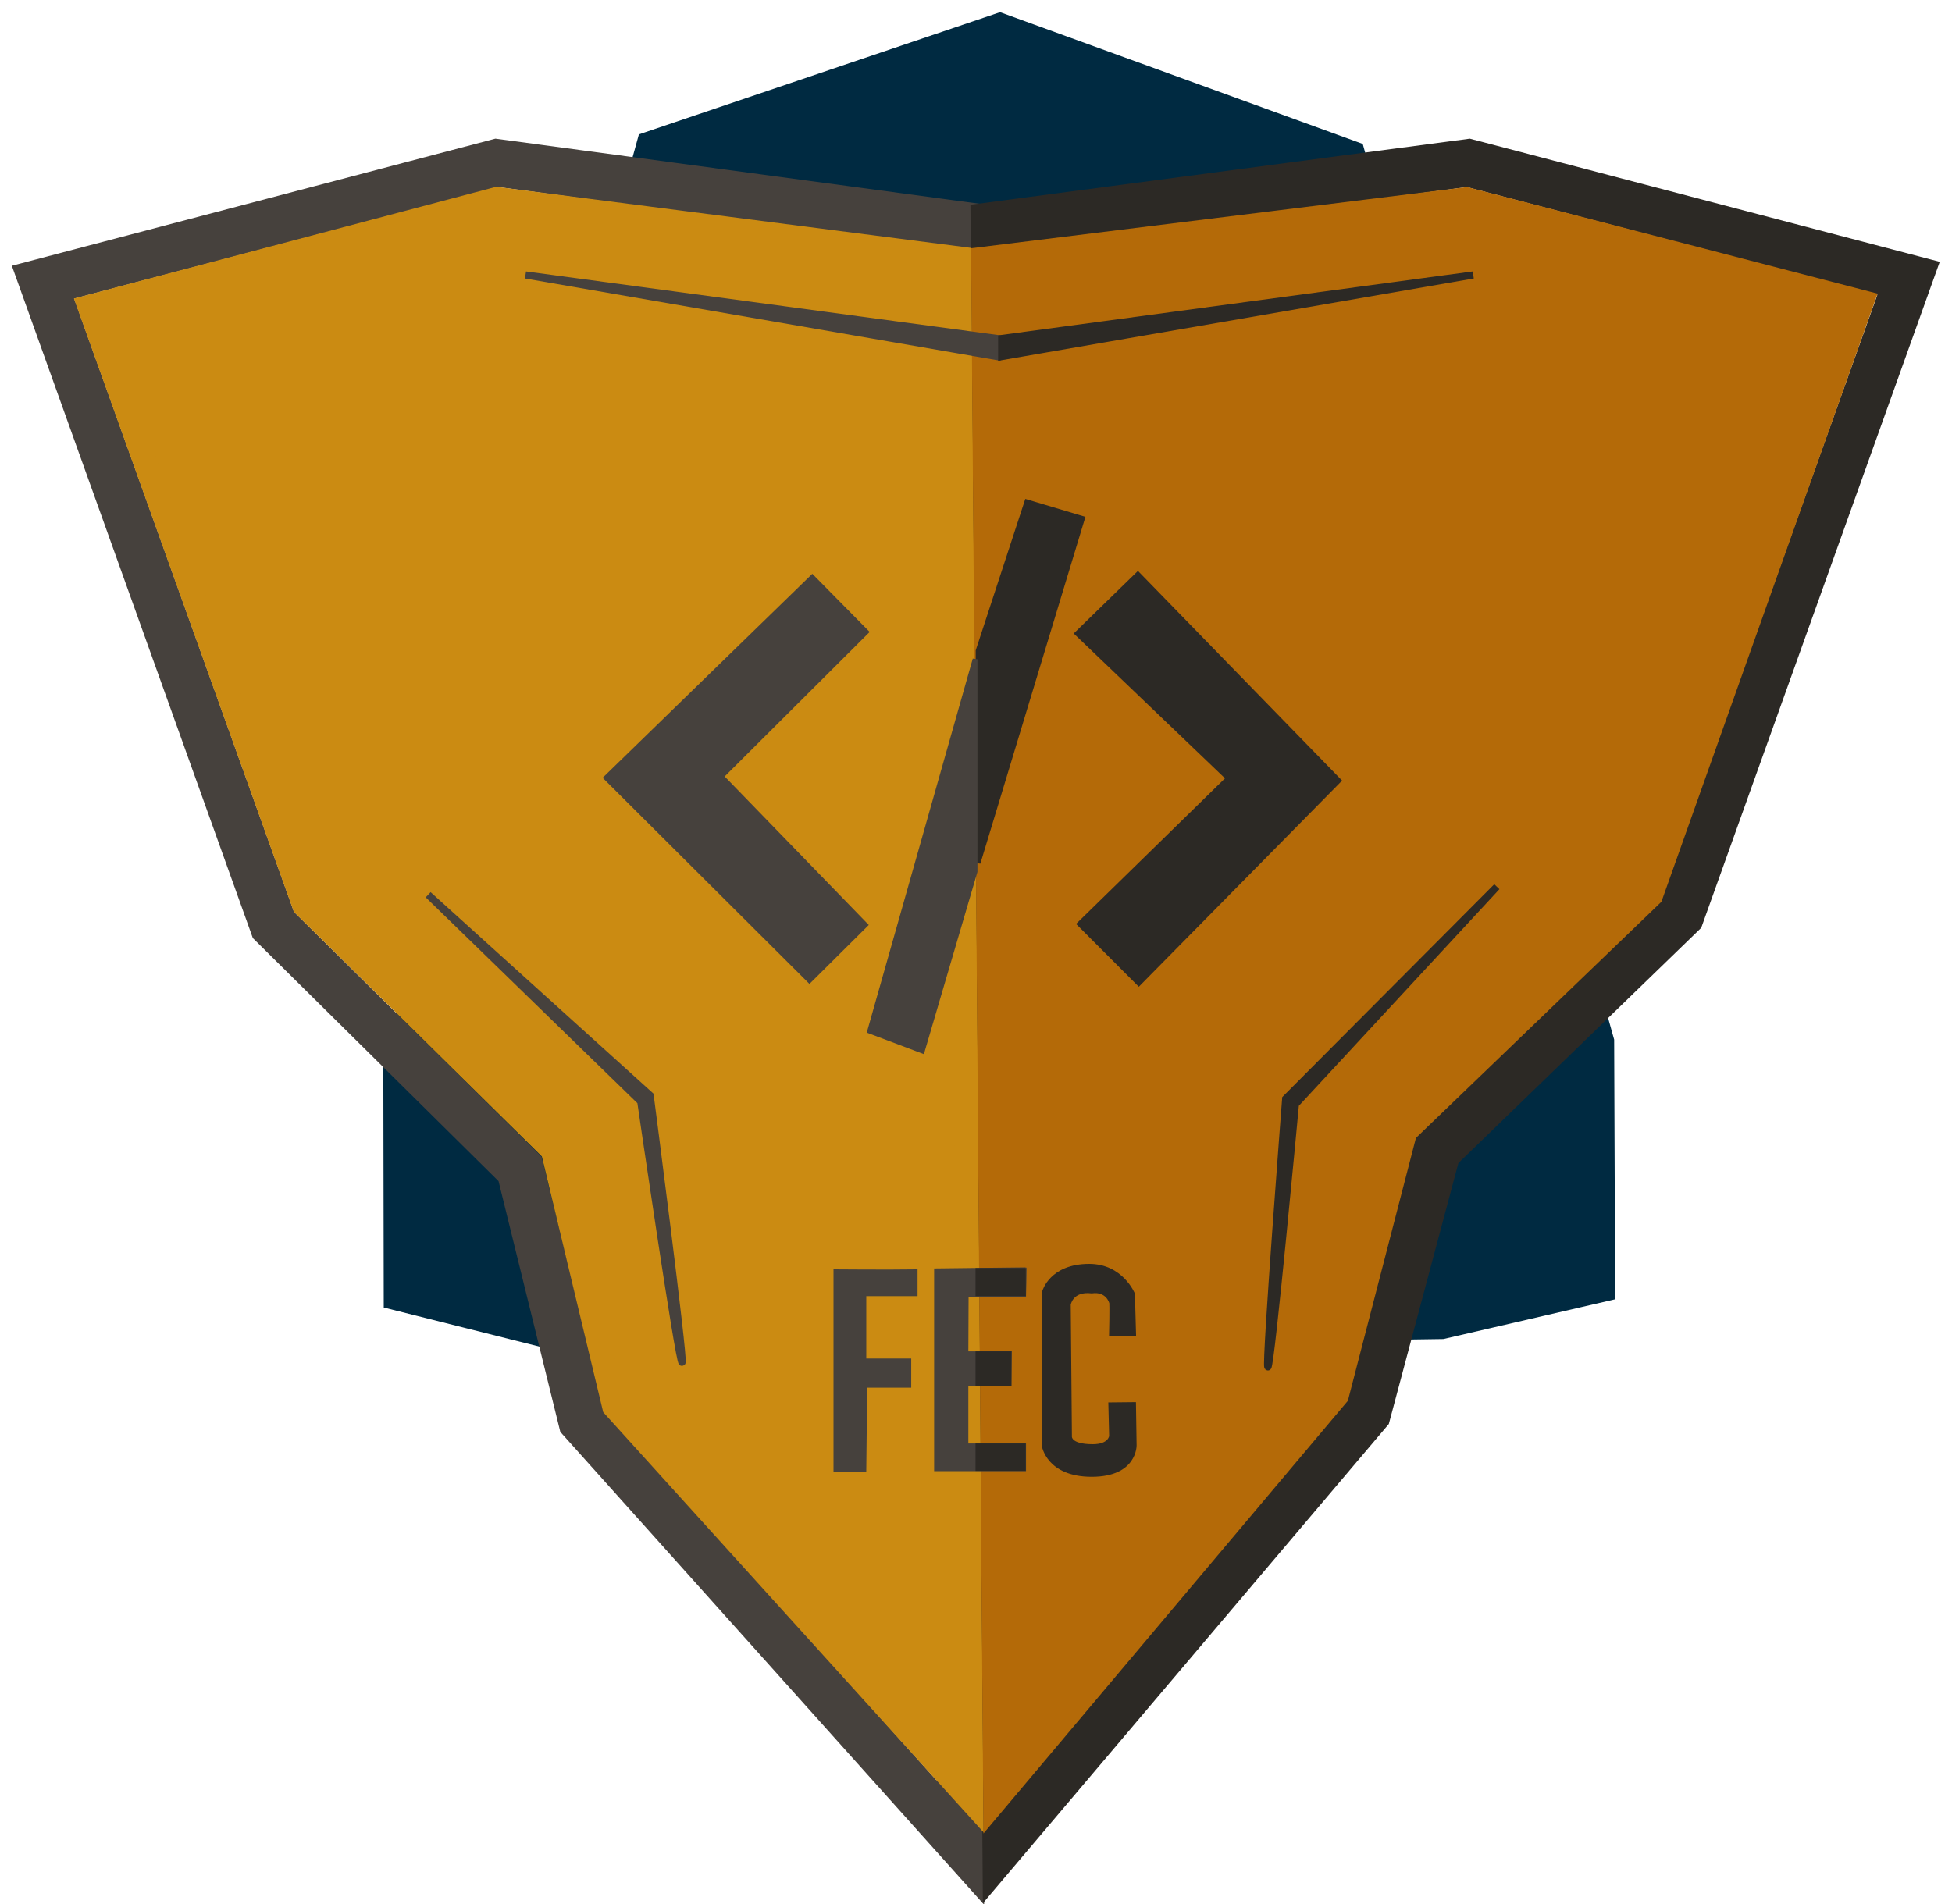 <?xml version="1.0" encoding="UTF-8" standalone="no"?>
<svg width="82px" height="80px" viewBox="0 0 82 80" version="1.1" xmlns="http://www.w3.org/2000/svg" xmlns:xlink="http://www.w3.org/1999/xlink">
    <g id="Page-2" stroke="none" stroke-width="1" fill="none" fill-rule="evenodd">
        <g id="logo-fec" transform="translate(1, 1)">
            <polygon id="Path-9" stroke="#002A41" fill="#002A41" points="26.25 5.035 41.005 0.042 55.834 5.429 66.308 42.75 66.348 53.194 59.573 54.762 22.604 55.301 15.62 53.547 15.603 43.601"></polygon>
            <g id="Borda" transform="translate(0, 5)" stroke-width="2">
                <polygon id="Path-1" stroke="#46413D" points="19.874 0.843 39.341 3.461 39.341 71.415 23.449 53.682 20.846 43.114 10.486 32.864 0.807 5.856"></polygon>
                <polygon id="Path-1-Copy" stroke="#2C2925" points="40.772 3.478 41.268 71.264 56.433 53.357 59.37 42.342 69.602 32.428 79.176 5.691 60.681 0.843"></polygon>
            </g>
            <g id="Interior" transform="translate(2, 7)">
                <polygon id="Path-3" stroke="#CB8B12" fill="#CB8B12" points="0.758 4.886 17.877 0.356 37.308 2.857 37.811 67.684 22.796 51.094 20.216 40.335 9.775 30.034"></polygon>
                <polygon id="Path-3-Copy" stroke="#B46A08" fill="#B46A08" transform="translate(56.759, 34.023) scale(-1, 1) translate(-56.759, -34.023) " points="38.297 4.684 54.923 0.366 75.22 2.872 74.714 67.679 60.353 50.622 57.486 39.551 47.157 29.611"></polygon>
            </g>
            <g id="Frizo-superior" transform="translate(21, 10)" stroke-width="0.3">
                <polygon id="Path-5" stroke="#46413D" fill="#46413D" points="0.078 0.553 19.885 3.222 19.885 3.981"></polygon>
                <polygon id="Path-5-Copy" stroke="#2C2925" fill="#2C2925" transform="translate(29.982, 2.267) scale(-1, 1) translate(-29.982, -2.267) " points="20.078 0.553 39.885 3.222 39.885 3.981"></polygon>
            </g>
            <g id="Frizo-lateral" transform="translate(41.714, 41.056) rotate(-126) translate(-41.714, -41.056) translate(22.714, 20.556)" stroke-width="0.3">
                <path d="M14.834,2.534 L26.98,5.292 C26.98,5.292 37.155,0.612 37.117,0.777 C37.082,0.926 26.98,5.762 26.98,5.762 L14.834,2.534 Z" id="Path-5-Copy-3" stroke="#46413D" fill="#46413D" transform="translate(25.976, 3.267) scale(1, -1) rotate(177) translate(-25.976, -3.267) "></path>
                <path d="M-3.975,28.423 L8.171,31.18 C8.171,31.18 18.346,26.501 18.308,26.665 C18.273,26.815 8.171,31.651 8.171,31.651 L-3.975,28.423 Z" id="Path-5-Copy-4" stroke="#2C2925" fill="#2C2925" transform="translate(7.167, 29.156) rotate(246) translate(-7.167, -29.156) "></path>
            </g>
            <g id="Simbolo" transform="translate(24, 20)">
                <polygon id="Path-10" stroke="#46413D" fill="#46413D" transform="translate(8.557, 12.104) rotate(-127) translate(-8.557, -12.104) " points="14.841 17.54 12.425 17.863 11.242 9.348 2.616 10.427 2.273 7.929 13.423 6.344"></polygon>
                <polygon id="Path-10-Copy" stroke="#2C2925" fill="#2C2925" transform="translate(23.238, 12.041) scale(-1, 1) rotate(-127) translate(-23.238, -12.041) " points="29.636 17.419 26.918 17.837 25.883 9.099 17.221 10.416 16.84 7.722 27.912 6.246"></polygon>
                <polygon id="Path-12" stroke="#2C2925" stroke-width="0.2" fill="#2C2925" points="16.087 6.346 16.087 15.26 20.472 0.783 18.136 0.085"></polygon>
                <polygon id="Path-12-Copy" stroke="#46413D" stroke-width="0.2" fill="#46413D" transform="translate(13.746, 14.929) scale(-1, -1) translate(-13.746, -14.929) " points="11.531 14.238 11.531 23.16 15.96 7.532 13.746 6.698"></polygon>
            </g>
            <g id="FEC" transform="translate(34, 52)" stroke-width="0.1">
                <path d="M0.064,4.76 L0.064,0.383 C0.064,0.383 2.379,0.402 3.462,0.383 C3.468,0.383 3.495,0.383 3.495,0.383 L3.495,1.409 L1.341,1.409 L1.341,4.131 L3.229,4.131 L3.229,5.255 L1.379,5.255 L1.341,8.788 L0.064,8.803 L0.064,4.76 Z" id="Path-14" stroke="#46413D" fill="#46413D"></path>
                <path d="M4.291,0.345 L8.08,0.3 C8.084,0.3 8.052,1.442 8.052,1.442 L5.639,1.442 L5.629,3.829 L7.455,3.826 L7.434,5.187 L5.629,5.187 L5.629,7.699 L8.052,7.699 L8.052,8.762 L4.291,8.762 L4.291,0.345 Z" id="Path-15" stroke="#46413D" fill="#46413D"></path>
                <polygon id="Path-16" stroke="#2C2925" fill="#2C2925" points="6.03 0.329 8.044 0.329 8.044 1.406 6.03 1.406"></polygon>
                <polygon id="Path-16-Copy" stroke="#2C2925" fill="#2C2925" points="6.03 3.83 7.44 3.83 7.44 5.18 6.03 5.18"></polygon>
                <polygon id="Path-16-Copy-2" stroke="#2C2925" fill="#2C2925" points="6.03 7.7 8.04 7.7 8.04 8.75 6.03 8.75"></polygon>
                <path d="M11.64,3.098 L12.674,3.098 L12.626,1.366 C12.626,1.366 12.137,0.153 10.756,0.153 C9.134,0.153 8.833,1.261 8.833,1.261 L8.814,7.743 C8.814,7.743 9,9 10.862,9 C12.725,9 12.697,7.728 12.697,7.728 L12.67,5.963 L11.61,5.974 L11.643,7.337 C11.643,7.337 11.61,7.73 10.905,7.73 C9.9,7.73 9.979,7.334 9.979,7.334 L9.93,1.817 C9.93,1.817 10.02,1.19 10.862,1.293 C11.504,1.2 11.643,1.727 11.643,1.727 C11.671,1.753 11.64,3.098 11.64,3.098 Z" id="Path-19" stroke="#2C2925" fill="#2C2925"></path>
            </g>
        </g>
    </g>
</svg>